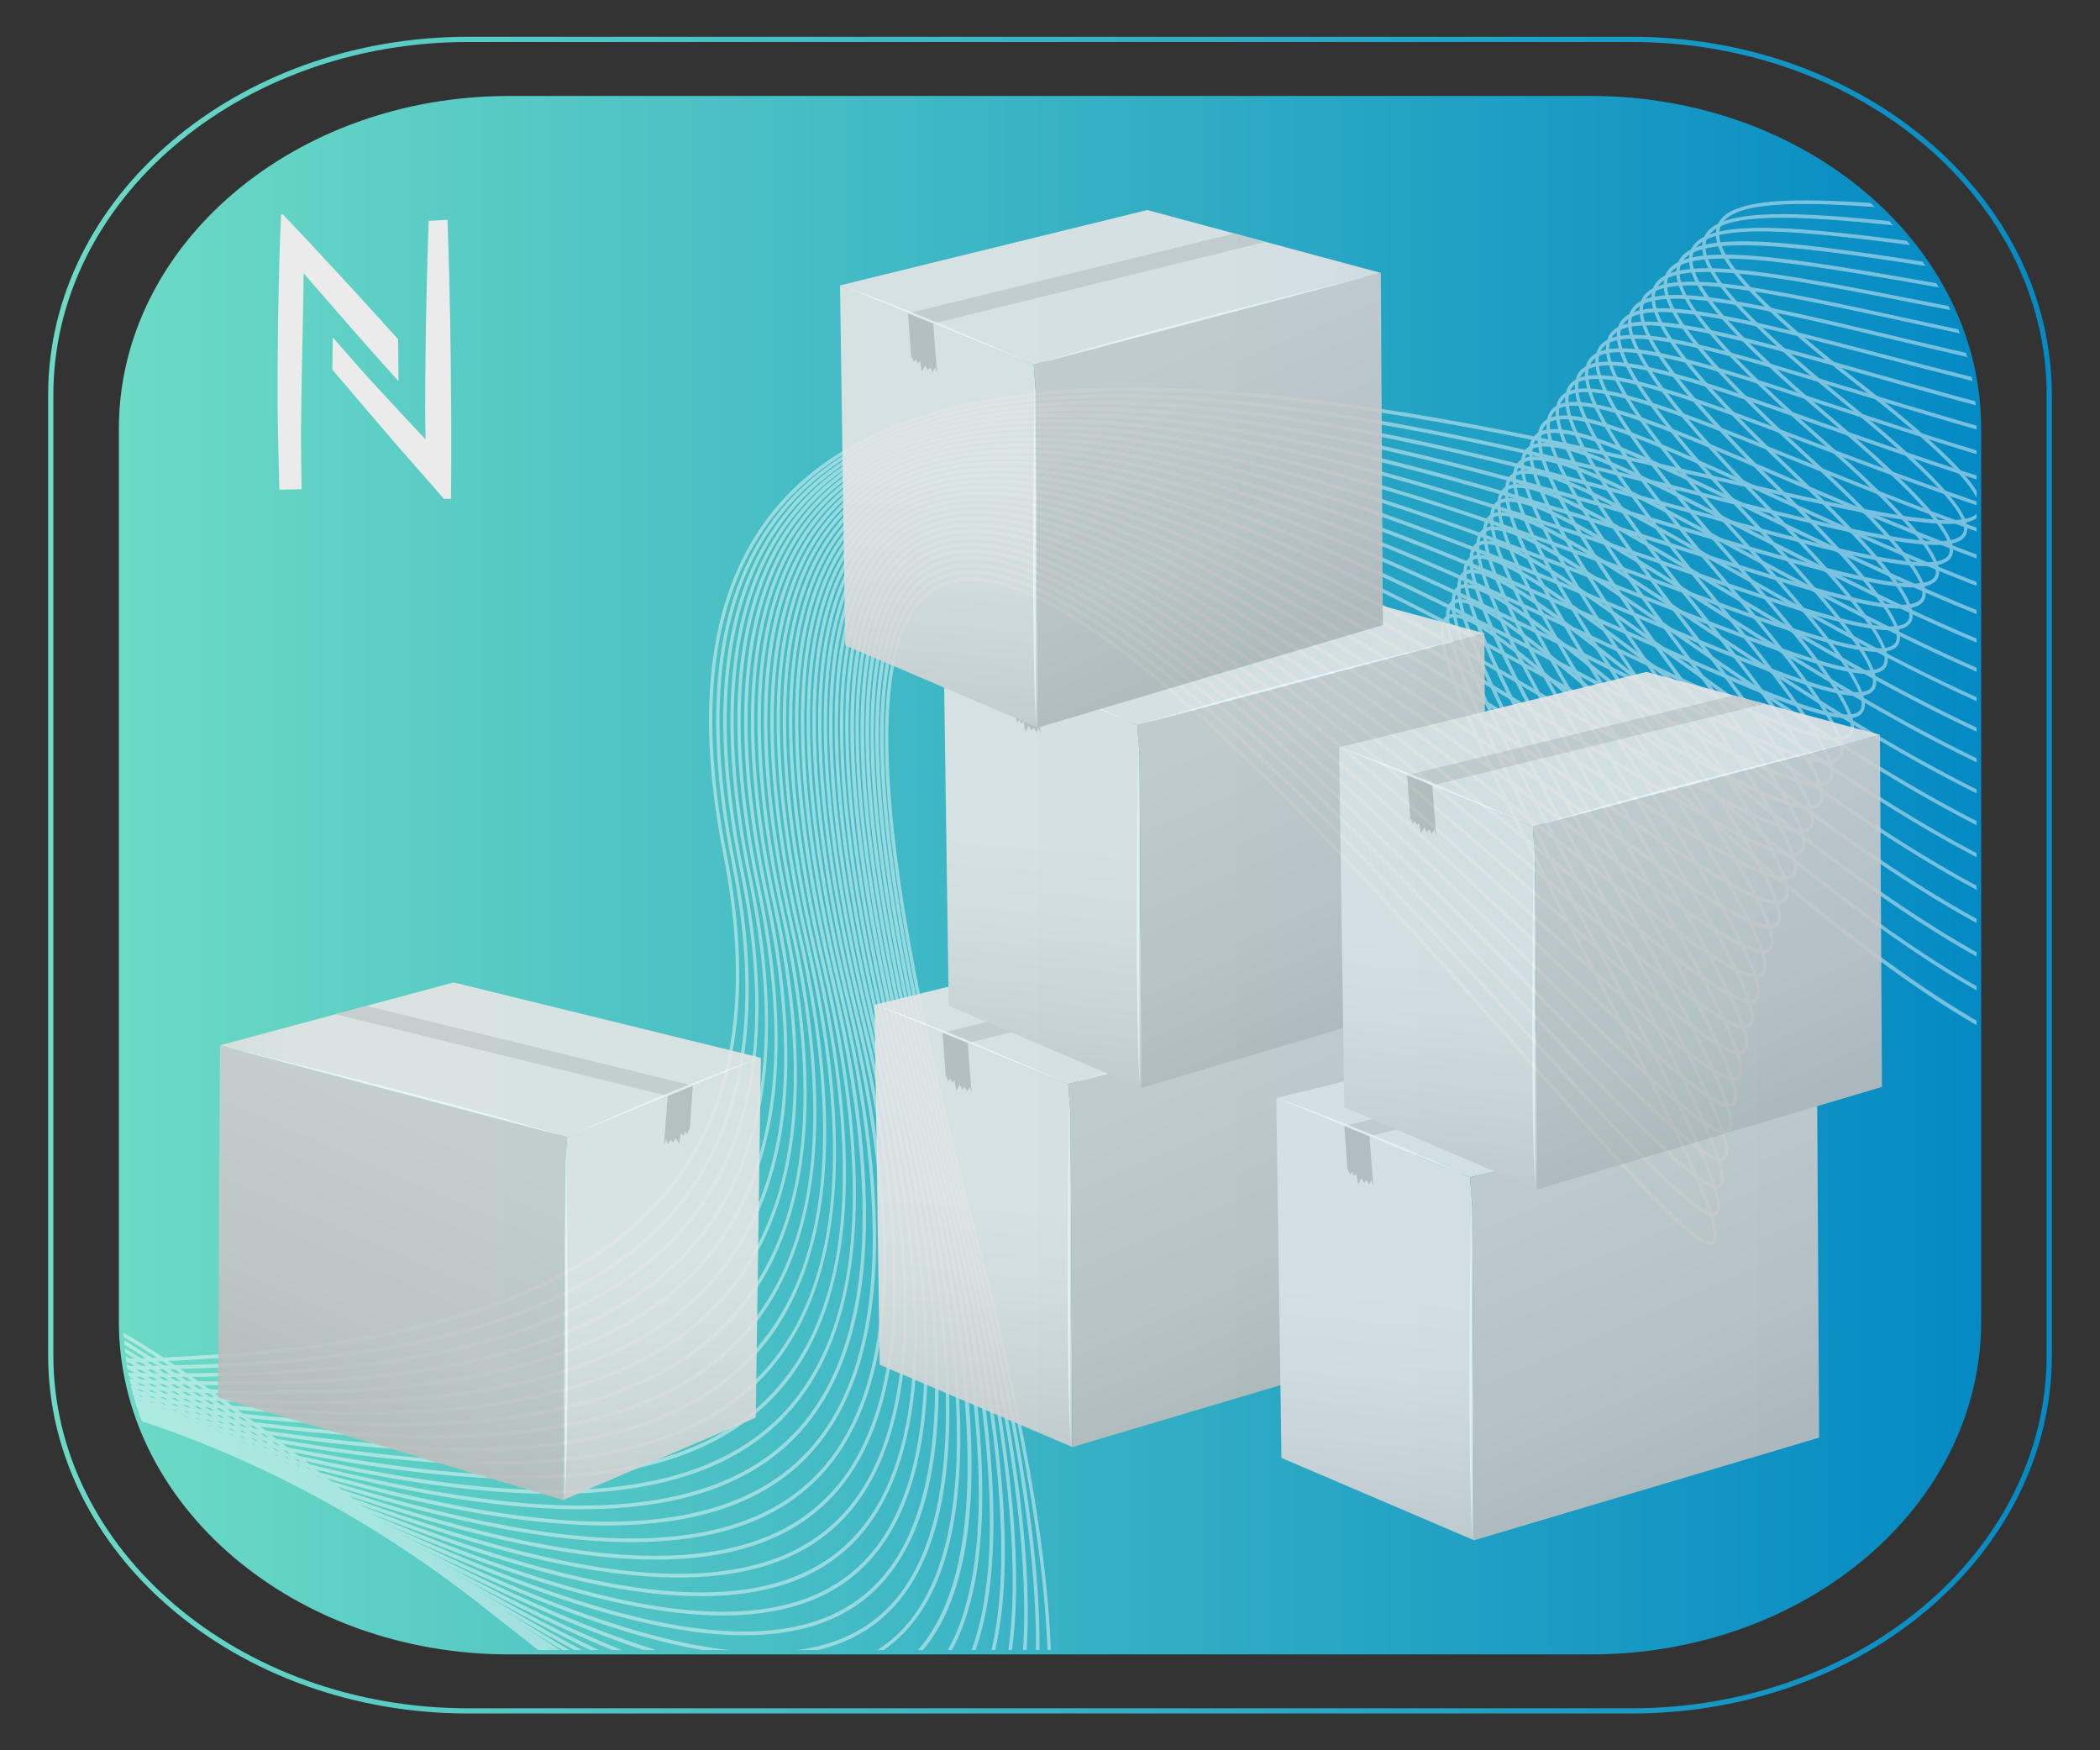 <svg id="Layer_1" data-name="Layer 1" xmlns="http://www.w3.org/2000/svg" xmlns:xlink="http://www.w3.org/1999/xlink" viewBox="0 0 1200 1000"><rect x="0" y="0" width="1200" height="1000" fill="#333333" stroke="none"/><defs><style>.cls-1,.cls-2{fill:none;}.cls-2,.cls-3,.cls-8{stroke-miterlimit:10;}.cls-2{stroke-width:2.98px;stroke:url(#linear-gradient);}.cls-3{stroke-width:2.77px;fill:url(#linear-gradient-2);stroke:url(#linear-gradient-3);}.cls-4{clip-path:url(#clip-path);}.cls-5{opacity:0.5;}.cls-6{clip-path:url(#clip-path-2);}.cls-7{opacity:0.9;}.cls-16,.cls-8{fill:#fff;}.cls-8{stroke:#fff;stroke-width:0.57px;}.cls-9{fill:#ebebeb;}.cls-10{opacity:0.9;}.cls-11{fill:url(#linear-gradient-4);}.cls-12{fill:url(#linear-gradient-5);}.cls-13{fill:url(#linear-gradient-6);}.cls-14{fill:silver;}.cls-15{fill:#cfcfcf;}.cls-16{opacity:0.7;}.cls-17{fill:url(#linear-gradient-7);}.cls-18{fill:url(#linear-gradient-8);}.cls-19{fill:url(#linear-gradient-9);}.cls-20{fill:url(#linear-gradient-10);}.cls-21{fill:url(#linear-gradient-11);}.cls-22{fill:url(#linear-gradient-12);}.cls-23{fill:url(#linear-gradient-13);}.cls-24{fill:url(#linear-gradient-14);}.cls-25{fill:url(#linear-gradient-15);}.cls-26{fill:url(#linear-gradient-16);}.cls-27{fill:url(#linear-gradient-17);}.cls-28{fill:url(#linear-gradient-18);}.cls-29{fill:url(#linear-gradient-19);}.cls-30{fill:url(#linear-gradient-20);}.cls-31{fill:url(#linear-gradient-21);}</style><linearGradient id="linear-gradient" x1="27.51" y1="502" x2="1172.49" y2="502" gradientTransform="matrix(1, 0, 0, -1, 0, 1002)" gradientUnits="userSpaceOnUse"><stop offset="0" stop-color="#048ac4"/><stop offset="0" stop-color="#6cdac5"/><stop offset="1" stop-color="#048ac4"/></linearGradient><linearGradient id="linear-gradient-2" x1="69.31" y1="500" x2="1130.69" y2="500" gradientTransform="matrix(1, 0, 0, 1, 0, 0)" xlink:href="#linear-gradient"/><linearGradient id="linear-gradient-3" x1="67.93" x2="1132.07" xlink:href="#linear-gradient"/><clipPath id="clip-path"><path class="cls-1" d="M291.65,57.11h616.7c122.2,0,221.27,84.37,221.27,188.45V754.44c0,104.08-99.07,188.45-221.27,188.45H291.65c-122.2,0-221.27-84.37-221.27-188.45V245.56C70.38,141.48,169.45,57.11,291.65,57.11Z"/></clipPath><clipPath id="clip-path-2"><rect id="SVGID" class="cls-1" x="6.18" y="-69.87" width="1160.75" height="1139.74" rx="242.48"/></clipPath><linearGradient id="linear-gradient-4" x1="505.05" y1="722.07" x2="886.56" y2="715.47" gradientTransform="matrix(1, 0.07, -0.05, 0.73, 36.2, 2.22)" gradientUnits="userSpaceOnUse"><stop offset="0.14" stop-color="#e5e5e5"/><stop offset="0.66" stop-color="#e6e6e6"/><stop offset="0.8" stop-color="#e1e1e1"/><stop offset="0.95" stop-color="#d4d4d4"/><stop offset="1" stop-color="#cecece"/></linearGradient><linearGradient id="linear-gradient-5" x1="572.69" y1="791.22" x2="560.27" y2="1179.11" gradientTransform="matrix(1, 0.07, -0.05, 0.73, 36.2, 2.22)" gradientUnits="userSpaceOnUse"><stop offset="0.19" stop-color="#e6e6e6"/><stop offset="0.4" stop-color="#e1e1e1"/><stop offset="0.64" stop-color="#d4d4d4"/><stop offset="0.72" stop-color="#cecece"/></linearGradient><linearGradient id="linear-gradient-6" x1="621.26" y1="734.74" x2="883.63" y2="1104.92" gradientTransform="matrix(1, 0.07, -0.05, 0.73, 36.2, 2.22)" gradientUnits="userSpaceOnUse"><stop offset="0.15" stop-color="#cecece"/><stop offset="0.45" stop-color="#c6c6c6"/><stop offset="0.9" stop-color="#b1b1b1"/><stop offset="1" stop-color="#acacac"/></linearGradient><linearGradient id="linear-gradient-7" x1="529.53" y1="439.06" x2="911.05" y2="432.47" xlink:href="#linear-gradient-4"/><linearGradient id="linear-gradient-8" x1="597.17" y1="508.22" x2="584.76" y2="896.1" xlink:href="#linear-gradient-5"/><linearGradient id="linear-gradient-9" x1="645.75" y1="451.74" x2="908.12" y2="821.91" xlink:href="#linear-gradient-6"/><linearGradient id="linear-gradient-10" x1="737.87" y1="771.82" x2="1119.39" y2="765.22" xlink:href="#linear-gradient-4"/><linearGradient id="linear-gradient-11" x1="805.51" y1="840.97" x2="793.1" y2="1228.86" xlink:href="#linear-gradient-5"/><linearGradient id="linear-gradient-12" x1="854.08" y1="784.5" x2="1116.45" y2="1154.67" xlink:href="#linear-gradient-6"/><linearGradient id="linear-gradient-13" x1="759.16" y1="495.61" x2="1140.67" y2="489.01" xlink:href="#linear-gradient-4"/><linearGradient id="linear-gradient-14" x1="826.8" y1="564.76" x2="814.38" y2="952.65" xlink:href="#linear-gradient-5"/><linearGradient id="linear-gradient-15" x1="875.37" y1="508.28" x2="1137.74" y2="878.45" xlink:href="#linear-gradient-6"/><linearGradient id="linear-gradient-16" x1="-128.35" y1="826.27" x2="253.16" y2="819.67" gradientTransform="matrix(-1, 0.07, 0.05, 0.73, 261.04, 2.22)" xlink:href="#linear-gradient-4"/><linearGradient id="linear-gradient-17" x1="-60.71" y1="895.43" x2="-73.13" y2="1283.31" gradientTransform="matrix(-1, 0.07, 0.05, 0.73, 261.04, 2.22)" xlink:href="#linear-gradient-5"/><linearGradient id="linear-gradient-18" x1="-12.14" y1="838.95" x2="250.23" y2="1209.12" gradientTransform="matrix(-1, 0.07, 0.05, 0.73, 261.04, 2.22)" xlink:href="#linear-gradient-6"/><linearGradient id="linear-gradient-19" x1="455.61" y1="164.76" x2="837.12" y2="158.16" xlink:href="#linear-gradient-4"/><linearGradient id="linear-gradient-20" x1="523.25" y1="233.91" x2="510.83" y2="621.8" xlink:href="#linear-gradient-5"/><linearGradient id="linear-gradient-21" x1="571.82" y1="177.43" x2="834.19" y2="547.6" xlink:href="#linear-gradient-6"/></defs><title>Artboard 1artwork-Nauvis3</title><path class="cls-2" d="M267.56,22.5H932.44c131.75,0,238.56,91,238.56,203.18V774.32c0,112.21-106.81,203.18-238.56,203.18H267.56C135.81,977.5,29,886.53,29,774.32V225.68C29,113.47,135.81,22.5,267.56,22.5Z"/><path class="cls-3" d="M291,56.21H909c122.45,0,221.72,84.55,221.72,188.84V755c0,104.29-99.27,188.84-221.72,188.84H291C168.58,943.79,69.31,859.24,69.31,755V245.05C69.31,140.76,168.58,56.21,291,56.21Z"/><g class="cls-4"><g class="cls-5"><g class="cls-6"><g class="cls-7"><path class="cls-8" d="M534.61,1067.49c-25.95,0-59.95-12.53-102.61-37.72-59.81-35.3-128.49-90.15-194.92-143.19C124.83,797,18.81,712.27-17.36,745.58c-21.46,19.76-17.18,79.49,13.08,182.61l-1.25.52C-36,824.87-40.13,764.56-18.17,744.35c36.93-34,143.33,51,256,140.93,66.38,53,135,107.83,194.77,143.11,67.5,39.85,113,47.91,139.15,24.62,19.73-17.59,28.87-54,27.16-108.35C597,884.92,582,801.18,554.15,695.81c-28.86-109.35-44.93-195.2-47.74-255.16-2.56-54.36,5.71-89,24.58-103.12,63.12-47.06,231.75,142.55,343.33,268,52.41,58.93,97.68,109.8,104.29,103.31,7.82-7.67-37.07-94.82-71.53-159.71C840,422.75,815.63,364.08,825.71,353s52.91,26.86,112.09,79.51c50.11,44.57,112.45,100,169.7,137.38,66.79,43.57,113.84,54.5,143.82,33.4,35.26-24.81,46.3-95.95,32.83-211.44l1.3-.22c7.07,60.56,7.46,109.39,1.17,145.16-5.81,32.94-17.45,55.77-34.62,67.84-10.42,7.33-22.54,10.63-36,10.63-75,0-190.84-103-279-181.5-56.46-50.22-101.07-89.9-110.4-79.6S843.25,426,908.15,548.29c71.27,134.21,76,157.1,71.26,161.76a3.07,3.07,0,0,1-2.23.84c-10.58,0-44.22-37.22-103.81-104.22C762.08,481.54,593.91,292.44,531.64,338.86c-39,29.07-31,149,23.73,356.46,53.8,203.87,59.4,321.28,17.14,358.95C562.63,1063.07,550.05,1067.49,534.61,1067.49Z"/><path class="cls-8" d="M524.37,1052.45c-26,0-59.75-11.68-101.74-35.14C362,983.46,292.5,930.21,225.22,878.72,111.65,791.78,4.38,709.63-32.32,744.09c-21.5,20.19-17.63,78.8,11.83,179.19l-1.24.52c-29.66-101.1-33.4-160.29-11.41-180.95C4.31,707.71,112,790.13,225.94,877.4c67.23,51.47,136.73,104.7,197.23,138.5,68.41,38.22,114.56,45.07,141.15,20.94,19.81-18,29.19-54.19,27.86-107.61-1.46-58.69-15.88-140.49-42.85-243.13-28-106.75-43.45-190.78-45.81-249.73C501.38,382.89,510,348.46,529,334,593.2,285.36,763.1,470.17,875.54,592.45c52.72,57.35,98.25,106.88,105,100.15,7.85-7.9-36.78-92.9-71-156.16C842.82,413.36,818.68,356,828.74,344.61c10.2-11.56,53.39,25.39,113.14,76.51,50.62,43.3,113.62,97.19,171.55,133.1,67.61,41.93,115.35,51.72,145.92,29.94,35.57-25.34,47.32-95.4,34.91-208.23l1.31-.2c6.51,59.14,6.44,107-.2,142.24-6.12,32.48-18,55.2-35.33,67.54-31,22.08-79.16,12.31-147.19-29.89-58-36-121-89.91-171.71-133.23-57-48.78-102.06-87.32-111.47-76.66-9.27,10.48,16.47,70.82,80.93,189.85C981.47,666.45,986.14,689,981.38,693.79c-7.25,7.29-41.58-29.35-106.7-100.19-112.13-122-281.59-306.3-344.95-258.26C490.37,365.18,497.4,483,550.63,685.62c52.19,198.66,56.94,314,14.52,352.46C554.59,1047.67,541.05,1052.45,524.37,1052.45Z"/><path class="cls-8" d="M514,1037.82c-26.07,0-59.46-10.85-100.72-32.62-61.43-32.41-131.9-84.08-200-134C98.27,786.85-10.33,707.22-47.54,742.88-69,763.5-65.57,821-36.91,918.69l-1.24.51C-67,820.81-70.37,762.75-48.37,741.66-10.44,705.33,98.55,785.23,214,869.84c68.1,49.93,138.53,101.58,199.87,133.93C483.15,1040.36,530,1046,557,1021c19.88-18.39,29.48-54.34,28.52-106.88-1-57.65-14.83-137.55-41-237.47-27.25-104.18-42-186.42-43.91-244.38C499,379.67,507.82,345.49,527,330.69c65.31-50.36,236.61,129.76,350,248.91,55.26,58.11,98.9,104,105.67,97,7.87-8.15-36.5-91-70.57-152.66-66.21-119.81-90.19-175.91-80.15-187.6,10.24-11.93,53.87,23.92,114.26,73.54,51.16,42,114.84,94.36,173.51,128.88,68.46,40.3,116.91,48.94,148.09,26.46,35.87-25.86,48.3-94.84,37-205.06L1306,360c5.93,57.74,5.42,104.64-1.57,139.36-6.43,32-18.53,54.65-36,67.24-31.61,22.79-80.46,14.15-149.37-26.38-58.73-34.59-122.46-87-173.66-129-57.62-47.35-103.12-84.74-112.59-73.71-9.23,10.75,16.31,69.72,80.34,185.61,70.48,127.54,75.1,149.79,70.32,154.71-7.28,7.54-41.83-28.1-107.39-97C763.06,461.92,592.22,282.29,527.74,332c-39.69,30.61-33.6,146.41,18.12,344.19,50.6,193.53,54.52,306.71,12,346C546.62,1032.62,532.05,1037.82,514,1037.82Z"/><path class="cls-8" d="M503.54,1023.56c-26.07,0-59.08-10-99.56-30.15-62.29-31-133.73-81.06-202.8-129.5C84.72,782.22-25.29,705.09-63,741.93c-21.5,21-18.41,77.43,9.48,172.45l-1.25.52c-28.1-95.69-31.07-152.67-9.08-174.17C-25.43,703.17,85,780.59,201.84,862.55,270.88,911,342.27,961,404.48,991.94c70.34,35,117.9,39.38,145.33,13.49,19.93-18.79,29.74-54.5,29.14-106.14-.65-56.62-13.81-134.64-39.12-231.88-26.45-101.66-40.59-182.11-42-239.11-1.32-51.75,7.83-85.69,27.16-100.86,66.43-52.12,239.23,123.35,353.59,239.45C934.2,623.4,978.15,668,985,660.8c7.89-8.38-36.24-89.17-70.13-149.22C849,395,825.22,340.13,835.21,328.16c10.28-12.32,54.38,22.46,115.42,70.58,51.75,40.78,116.14,91.58,175.56,124.69,69.36,38.67,118.54,46.17,150.36,23,36.14-26.38,49.25-94.33,38.92-201.95l1.32-.18c5.41,56.38,4.45,102.33-2.87,136.54-6.75,31.56-19.09,54.08-36.71,66.93-32.21,23.51-81.8,16-151.6-22.88-59.5-33.17-123.95-84-175.73-124.81-58.25-45.91-104.25-82.19-113.77-70.78-9.2,11,16.15,68.68,79.78,181.44C986,635,990.58,656.93,985.8,662a3.59,3.59,0,0,1-2.74,1.08c-11.28,0-45.48-34.14-105.38-95-114-115.81-286.4-290.81-352-239.32-40,31.4-34.82,145.17,15.39,338.19,49,188.45,52.15,299.56,9.54,339.72C538.72,1017.93,523.07,1023.56,503.54,1023.56Z"/><path class="cls-8" d="M492.93,1009.68c-26,0-58.6-9.24-98.25-27.76C331.47,952.4,259,903.86,189,856.92c-118-79.08-229.5-153.76-267.73-115.64C-100.24,762.71-97.5,818-70.39,910.42l-1.25.52c-27.32-93.08-29.91-149-8-170.87,38.93-38.81,150.79,36.12,269.23,115.48,70,46.91,142.42,95.41,205.55,124.9,71.38,33.33,119.65,36.5,147.56,9.69,20-19.16,30-54.65,29.71-105.41-.27-55.61-12.83-131.76-37.31-226.34-25.67-99.16-39.19-177.85-40.2-233.89-.91-50.92,8.5-84.62,28-100.17,67.55-53.91,242,117,357.38,230.05,56.07,54.93,100.34,98.34,107.2,90.83,7.89-8.62-36-87.36-69.72-145.83-65.38-113.39-89-167-79.1-179.29,10.28-12.72,54.9,21,116.64,67.64,52.36,39.57,117.53,88.79,177.73,120.52,70.3,37.08,120.26,43.42,152.7,19.46,36.41-26.89,50.17-93.8,40.88-198.86l1.31-.17c4.86,55,3.46,100-4.17,133.73-7,31.12-19.61,53.54-37.33,66.63-32.84,24.25-83.19,17.92-153.93-19.35-60.3-31.78-125.5-81.05-177.9-120.64-58.9-44.49-105.43-79.66-115-67.87-9.15,11.31,16,67.65,79.27,177.33,69.77,121,74.3,142.67,69.52,147.88a3.76,3.76,0,0,1-2.94,1.16c-11.53,0-45.93-33.13-106-91.94C764.35,442.82,590.38,272.38,523.65,325.67c-40.29,32.17-36,144,12.75,332.29,47.46,183.42,49.82,292.48,7.17,333.44C530.86,1003.57,514.06,1009.68,492.93,1009.68Z"/><path class="cls-8" d="M482.16,996.16c-25.91,0-58-8.46-96.74-25.41-64.16-28.08-137.68-75.06-208.78-120.49C57,773.78-56.07,701.54-94.79,740.94c-21.43,21.8-19,76,7.32,165.82l-1.24.52c-26.54-90.46-28.81-145.26-6.92-167.54,39.39-40.1,152.81,32.39,272.88,109.13,71.05,45.41,144.52,92.37,208.61,120.41,72.47,31.72,121.48,33.63,149.85,5.86,20-19.55,30.16-54.77,30.24-104.66.09-54.6-11.86-128.92-35.55-220.89C505.51,552.91,492.59,476,492,420.86c-.53-50.09,9.14-83.57,28.75-99.49C589.45,265.55,765.61,431.92,882.18,542c56.5,53.39,101.17,95.54,108,87.82,7.89-8.86-35.8-85.57-69.36-142.5-65-110.29-88.53-162.71-78.66-175.25,10.31-13.12,55.44,19.53,117.92,64.7,53,38.34,118.95,86.06,180,116.42,71.3,35.43,122,40.64,155.13,15.91,36.66-27.39,51.06-93.28,42.79-195.8l1.31-.15c8.32,103.18-6.28,169.55-43.38,197.28-33.49,25-84.62,19.85-156.34-15.8-61.14-30.4-127.16-78.13-180.18-116.5-59.6-43.14-106.68-77.2-116.27-65-9.1,11.58,15.94,66.64,78.78,173.28C991.4,604.26,995.89,625.62,991.13,631c-7.37,8.27-42.71-24.39-109.76-87.73-116.27-109.81-292-275.75-359.85-220.59C481,355.59,484.39,465.43,531.68,649.1c46,178.45,47.54,285.5,4.89,327.24C523.08,989.56,505,996.16,482.16,996.16Z"/><path class="cls-8" d="M471.21,983c-25.73,0-57.28-7.71-95-23.14-65.17-26.64-139.82-72.08-212-116-121.4-73.89-236.07-143.7-275.28-103-21.36,22.18-19.3,75.36,6.31,162.56l-1.25.51c-25.79-87.86-27.72-141.6-5.91-164.24C-72.06,698.26,43,768.31,164.8,842.46c72.14,43.92,146.75,89.35,211.83,115.94,73.6,30.08,123.39,30.73,152.22,2,20-19.92,30.33-54.89,30.72-103.93C560,802.87,548.64,730.37,525.75,641c-24.12-94.22-36.44-169.46-36.6-223.62-.15-49.27,9.76-82.52,29.46-98.83,69.82-57.77,247.84,104.18,365.65,211.33,57,51.84,102,92.78,108.92,84.8,7.87-9.11-35.59-83.79-69-139.21-63.77-105.79-87.9-158.6-78.25-171.26,10.33-13.54,56,18.06,119.25,61.8,53.69,37.13,120.5,83.33,182.41,112.28,72.34,33.83,123.9,37.87,157.65,12.36,36.89-27.87,51.91-92.73,44.64-192.79l1.31-.13c7.32,100.68-7.91,166-45.23,194.25-14.75,11.15-32.84,16.73-54.5,16.73-28.44,0-63-9.64-104.35-28.95-62-29-128.87-75.24-182.59-112.39-60.34-41.74-108-74.7-117.62-62.1-9,11.84,15.86,65.62,78.33,169.28,69.14,114.69,73.61,135.76,68.86,141.26a4.08,4.08,0,0,1-3.29,1.32c-12.8,0-51.55-35.24-107.34-86C766,424.22,588.4,262.7,519.38,319.82c-19.32,16-29.05,48.8-28.92,97.53.17,54,12.47,129.09,36.56,223.19,44.43,173.55,45.3,278.58,2.68,321.07C515.37,975.86,496,983,471.21,983Z"/><path class="cls-8" d="M460.07,970.22c-25.49,0-56.41-7-93.09-20.93-66.2-25.19-142-69.1-215.38-111.56C28.39,766.38-88,699-127.69,741.06c-21.26,22.54-19.52,74.65,5.32,159.31l-1.24.52c-25.06-85.33-26.67-138-5-161,40.35-42.77,157.12,24.84,280.74,96.42,73.29,42.44,149.08,86.33,215.21,111.48,74.79,28.45,125.38,27.8,154.67-1.93,20-20.28,30.44-55,31.14-103.18.79-52.6-10-123.3-32.13-210.11C497.7,540.76,486,467.21,486.21,414c.21-48.47,10.36-81.5,30.15-98.18,71-59.78,251,97.76,370.1,202C944,568.14,989.4,607.89,996.32,599.62c7.85-9.34-35.45-82.07-68.7-136-63.4-102.78-87.43-154.4-77.86-167.32,10.32-14,56.59,16.6,120.64,58.9,54.39,35.92,122.09,80.63,184.92,108.2,73.4,32.21,125.83,35.08,160.26,8.79,37.09-28.34,52.71-92.2,46.43-189.79l1.32-.12c6.33,98.21-9.49,162.55-47,191.24-34.79,26.59-87.6,23.77-161.43-8.63-62.92-27.62-130.67-72.36-185.1-108.31-61.12-40.36-109.37-72.23-119-59.23-8.94,12.11,15.83,64.65,78,165.36,68.83,111.59,73.3,132.39,68.59,138a4.36,4.36,0,0,1-3.53,1.43c-13.1,0-52.07-34.11-108-83.1-118.81-104-298.35-261.14-368.55-202-19.43,16.37-29.39,49-29.6,96.91-.24,53.08,11.48,126.46,34.81,218.13,42.94,168.69,43.13,271.73.58,314.95C507.7,962.5,486.89,970.22,460.07,970.22Z"/><path class="cls-8" d="M448.72,957.8c-25.18,0-55.38-6.28-90.93-18.81-67.3-23.72-144.37-66.12-218.9-107.1C13.78,763.09-104.4,698.12-144.56,741.56c-21.13,22.86-19.71,73.92,4.4,156.08l-1.24.52c-24.31-82.82-25.63-134.43-4-157.77,40.83-44.14,159.39,21.05,284.9,90.09,74.49,41,151.52,83.32,218.74,107,76,26.81,127.45,24.89,157.2-5.89,19.92-20.62,30.53-55.08,31.54-102.41,1.11-51.61-9.16-120.52-30.48-204.84C493.83,535,482.69,463.1,483.29,410.77c.57-47.69,10.93-80.5,30.81-97.55,72.14-61.88,254.24,91.33,374.77,192.7,58,48.84,103.91,87.42,110.85,78.88,7.81-9.58-35.31-80.37-68.43-132.79-63.07-99.83-87-150.23-77.54-163.42,10.29-14.39,57.19,15.13,122.09,56,55.14,34.72,123.77,78,187.55,104.14,74.52,30.6,127.84,32.3,163,5.19,37.28-28.8,53.49-91.66,48.17-186.83l1.32-.1c5.35,95.79-11,159.11-48.77,188.24-35.48,27.41-89.16,25.76-164.11-5C1099.08,424,1030.41,380.75,975.23,346c-61.94-39-110.86-69.83-120.47-56.41-8.85,12.36,15.8,63.67,77.59,161.47,68.56,108.54,73,129.06,68.32,134.82a4.58,4.58,0,0,1-3.78,1.56c-13.41,0-52.62-33-108.79-80.24C767.89,406.07,586.24,253.27,514.87,314.49c-19.52,16.74-29.7,49.13-30.26,96.29-.62,52.16,10.52,123.87,33.1,213.13,41.46,163.93,41,265-1.46,308.88C500.1,949.46,477.75,957.8,448.72,957.8Z"/><path class="cls-8" d="M437.14,945.73c-24.79,0-54.21-5.59-88.52-16.76C280.19,906.69,201.81,865.84,126,826.32c-127.11-66.27-247.15-128.83-287.81-84-21,23.18-19.86,73.17,3.53,152.89l-1.24.51c-23.58-80.34-24.62-130.89-3.17-154.54,41.29-45.54,161.71,17.24,289.22,83.71C202.31,864.39,280.63,905.22,349,927.47c77.33,25.18,129.6,21.94,159.79-9.89,19.87-21,30.59-55.14,31.88-101.63,1.41-50.62-8.31-117.78-28.87-199.61-21.88-87.05-32.47-157.26-31.48-208.67.91-46.9,11.46-79.5,31.41-96.92,73.3-64,257.67,84.9,379.64,183.42,58.66,47.35,105,84.76,111.93,75.93,7.76-9.82-35.2-78.69-68.18-129.65-62.76-96.92-86.57-146.14-77.25-159.59C868.13,266,915.65,294.55,981.43,334c55.93,33.54,125.54,75.26,190.3,100.1,75.72,29,129.94,29.52,165.77,1.55,37.45-29.22,54.23-91.09,49.87-183.89l1.32-.09c4.39,93.39-12.58,155.72-50.46,185.31-36.18,28.24-90.78,27.8-166.89-1.37-64.88-24.84-134.54-66.62-190.5-100.19-62.77-37.65-112.37-67.38-122-53.53-8.74,12.6,15.82,62.7,77.27,157.63,54.35,83.94,74.71,123.32,68.1,131.68a4.86,4.86,0,0,1-4.05,1.68c-13.72,0-53.19-31.89-109.56-77.4C769,397.16,585,248.63,512.49,312c-19.59,17.11-30,49.31-30.88,95.69-1,51.25,9.59,121.29,31.43,208.19,40,159.21,38.9,258.28-3.4,302.86C492.55,936.74,468.55,945.73,437.14,945.73Z"/><path class="cls-8" d="M425.28,934c-24.31,0-52.84-4.94-85.81-14.8C269.85,898.41,190.12,859.08,113,821c-129.17-63.72-251.17-123.9-292.28-77.63-20.85,23.46-20,72.42,2.7,149.67l-1.24.52c-22.86-77.89-23.64-127.4-2.38-151.34,41.73-47,164.12,13.41,293.7,77.33,77.06,38,156.75,77.33,226.28,98.12,78.68,23.53,131.83,19,162.5-14,19.8-21.25,30.62-55.17,32.17-100.82,1.69-49.65-7.5-115.06-27.31-194.44C486,523.79,476,455.23,477.31,404.7c1.23-46.11,12-78.51,32-96.28,74.48-66.25,261.22,78.41,384.79,174.13,59.25,45.89,106,82.13,113,73,7.7-10.05-35.11-77.05-68-126.55-62.44-94.05-86.19-142.1-77-155.8,10.24-15.26,58.43,12.23,125.15,50.25,56.75,32.35,127.38,72.61,193.18,96,77,27.4,132.12,26.7,168.67-2.1,37.61-29.66,54.94-90.54,51.5-181l1.32-.08c3.46,91-14.07,152.38-52.09,182.36-36.89,29.08-92.43,29.84-169.77,2.29-65.91-23.46-136.59-63.76-193.38-96.13-63.68-36.27-114-65-123.55-50.68-8.62,12.83,15.85,61.73,77,153.86,54.16,81.56,74.47,120,67.91,128.58-7.71,10.07-50.27-22.88-114.69-72.78C770.07,388.41,583.8,244.09,510.07,309.67c-19.65,17.48-30.23,49.47-31.45,95.08-1.34,50.35,8.68,118.75,29.78,203.3,38.58,154.56,36.87,251.67-5.24,296.86C485.07,924.34,459.3,934,425.28,934Z"/><path class="cls-8" d="M413.1,922.68c-23.72,0-51.25-4.32-82.78-12.93-70.85-19.35-152-57.16-230.48-93.72-131.34-61.17-255.39-119-297-71.27-20.67,23.73-20,71.65,1.93,146.5l-1.25.52c-22.15-75.49-22.68-123.95-1.58-148.15,42.16-48.4,166.59,9.57,298.34,70.94,78.44,36.54,159.54,74.32,230.29,93.65,80.09,21.88,134.14,16,165.27-18.05,19.71-21.53,30.61-55.17,32.42-100,2-48.68-6.72-112.37-25.79-189.33-20.42-82.4-29.92-149.33-28.22-199,1.54-45.34,12.48-77.52,32.49-95.65C582.46,237.71,771.72,378.17,897,471.09c59.88,44.44,107.18,79.55,114.14,70.16,7.63-10.29-35-75.41-67.78-123.49-62.14-91.23-85.82-138.14-76.77-152.07,10.17-15.68,59.07,10.77,126.75,47.39,57.61,31.17,129.3,70,196.19,92,78.23,25.79,134.37,23.91,171.66-5.77,37.74-30,55.61-89.95,53.09-178.08l1.31-.05c2.54,88.7-15.52,149.07-53.67,179.44-37.62,29.94-94.12,31.88-172.74,6-67-22.08-138.73-60.9-196.39-92.09-64.61-35-115.62-62.56-125.16-47.86-8.49,13.07,15.9,60.77,76.74,150.12,54,79.24,74.24,116.79,67.76,125.52a5.39,5.39,0,0,1-4.65,2c-14.39,0-54.37-29.66-111.18-71.83C771.32,379.72,582.51,239.6,507.59,307.49c-19.7,17.83-30.45,49.62-32,94.47-1.68,49.45,7.79,116.23,28.18,198.46,19.12,77.11,27.81,141,25.85,189.85-1.82,45.23-12.87,79.24-32.84,101.06C477.62,912.27,450,922.68,413.1,922.68Z"/><path class="cls-8" d="M400.61,911.68c-23,0-49.44-3.71-79.42-11.16-72.13-17.87-154.77-54.15-234.68-89.23-133.59-58.65-259.78-114-301.79-64.88-20.46,24-20.07,70.84,1.2,143.33l-1.25.51c-21.45-73.11-21.74-120.53-.87-145C-173.62,695.43-47,751,87,809.8c79.87,35.06,162.46,71.32,234.5,89.17C403,919.18,458,911.92,489.57,876.78c19.59-21.79,30.57-55.14,32.63-99.11,2.22-47.7-6-109.7-24.31-184.28C478.18,513.28,469.21,448,471.23,399.21c1.85-44.58,12.94-76.56,33-95C581.05,233.29,773,369.56,900,459.74c60.57,43,108.4,77,115.34,67.29,7.54-10.51-35-73.81-67.65-120.49-61.85-88.45-85.47-134.21-76.59-148.37,10.12-16.12,59.75,9.32,128.44,44.53,58.49,30,131.31,67.32,199.33,88,79.55,24.18,136.71,21.08,174.75-9.47,37.85-30.4,56.23-89.35,54.61-175.21l1.32,0c1.62,86.38-16.94,145.81-55.2,176.54s-95.88,34-175.82,9.7c-68.11-20.71-141-58.06-199.51-88.07-65.58-33.61-117.37-60.17-126.86-45-8.34,13.3,16,59.83,76.55,146.45,53.8,76.94,74,113.58,67.63,122.51-1,1.43-2.7,2.11-5,2.11-14.74,0-55-28.58-112-69.08C772.61,371.14,581.15,235.2,505,305.44c-19.71,18.16-30.63,49.76-32.46,93.86-2,48.57,6.94,113.72,26.6,193.66,18.39,74.75,26.58,136.94,24.36,184.81-2.07,44.39-13.19,78.09-33,100.18C470.23,900.47,440.54,911.68,400.61,911.68Z"/><path class="cls-8" d="M387.75,901q-33.28,0-75.68-9.48C238.62,875.17,154.44,840.42,73,806.82c-135.94-56.11-264.34-109.11-306.77-58.47-20.23,24.19-20.07,70,.54,140.17l-1.25.52c-20.76-70.77-20.84-117.15-.2-141.8,43-51.33,171.78,1.82,308.13,58.11C154.83,838.93,239,873.66,312.33,890c83.05,18.54,139,9.91,171.06-26.38,19.47-22,30.49-55.08,32.76-98.21,2.46-46.71-5.23-107-22.86-179.29-19-77.85-27.46-141.59-25.13-189.45,2.13-43.81,13.37-75.56,33.39-94.38,78-73.33,272.76,58.8,401.62,146.24C964.44,490.12,1012.85,523,1019.74,513c5.67-8.16-15.79-45.52-67.52-117.53-61.58-85.71-85.16-130.35-76.46-144.73,10-16.56,60.43,7.87,130.18,41.69,59.45,28.81,133.41,64.66,202.58,84,80.93,22.56,139.14,18.24,178-13.2,38-30.77,56.83-88.73,56.09-172.35h1.32c.74,84.16-18.32,142.61-56.67,173.67-39.13,31.7-97.68,36.09-179,13.42-69.28-19.31-143.3-55.19-202.77-84-66.6-32.29-119.2-57.8-128.62-42.24-8.17,13.51,16.09,58.88,76.38,142.8,53.66,74.68,73.86,110.43,67.54,119.54-1.07,1.54-2.86,2.28-5.33,2.28-15.11,0-55.67-27.52-112.93-66.36C774,362.69,579.69,230.87,502.35,303.54c-19.72,18.54-30.78,49.89-32.89,93.23-2.33,47.69,6.11,111.25,25.07,188.92,17.67,72.42,25.39,132.92,22.92,179.82-2.29,43.54-13.45,76.94-33.17,99.24C462.88,889,431,901,387.75,901Z"/><path class="cls-8" d="M374.48,890.77q-31.83,0-71.52-7.93c-74.83-14.9-160.63-48.1-243.61-80.22-138.39-53.56-269.11-104.16-311.94-52-20,24.34-20,69.16-.13,137l-1.24.52c-20.1-68.47-20-113.82.43-138.66,43.4-52.82,174.49-2.08,313.28,51.64,82.93,32.11,168.69,65.29,243.43,80.16,84.62,16.85,141.56,6.83,174.08-30.61,19.32-22.25,30.38-55,32.86-97.28C512.81,707.62,505.59,649,488.65,579,470.34,503.39,462.39,441.24,465,394.25c2.4-43.06,13.76-74.59,33.73-93.72,79.27-75.79,277,52.22,407.75,136.93,62,40.16,111,71.88,117.9,61.62,5.59-8.33-15.84-44.74-67.44-114.59-61.33-83-84.87-126.55-76.34-141.14,9.93-17,61.12,6.43,132,38.85,60.4,27.64,135.58,62,206,79.93,82.37,20.94,141.65,15.41,181.25-16.93,38-31.06,57.39-88.1,57.52-169.52h1.32c-.13,82-19.67,139.44-58.09,170.82-39.92,32.58-99.54,38.21-182.28,17.16-70.48-17.92-145.7-52.34-206.15-80-67.63-30.94-121.06-55.38-130.4-39.4-8,13.72,16.22,57.93,76.25,139.2,53.52,72.45,73.7,107.33,67.48,116.61-1.12,1.67-3,2.45-5.72,2.45-15.48,0-56.35-26.45-113.82-63.68C775.4,354.33,578.16,226.63,499.61,301.77c-19.69,18.85-30.89,50-33.27,92.6-2.62,46.8,5.32,108.8,23.58,184.23,17,70.12,24.22,129,21.52,174.91-2.51,42.69-13.71,75.76-33.26,98.3C455.57,877.83,421.36,890.77,374.48,890.77Z"/><path class="cls-8" d="M-273.73,887.53c-19.44-66.22-19.11-110.55,1-135.5,43.78-54.34,177.28-6,318.61,45.15,84.54,30.6,172,62.25,248.16,75.63,86.24,15.15,144.22,3.74,177.19-34.89,19.16-22.44,30.23-54.84,32.92-96.3,2.89-44.79-3.88-101.82-20.12-169.49C466.41,498.72,459,438.12,461.86,392c2.67-42.3,14.14-73.61,34.11-93.06,80.45-78.36,281.24,45.54,414.12,127.54,62.8,38.75,112.41,69.37,119.24,58.82,5.49-8.48-15.92-44-67.39-111.71-61.08-80.37-84.61-122.8-76.28-137.58,9.82-17.42,61.83,5,133.82,36,61.41,26.46,137.84,59.39,209.47,75.9,83.85,19.32,144.26,12.56,184.65-20.69,38.11-31.35,57.93-87.44,58.89-166.71l1.32,0c-1,79.8-21,136.32-59.46,168-40.71,33.49-101.44,40.35-185.65,20.94C1157,332.92,1080.48,300,1019,273.49c-68.74-29.62-123-53-132.28-36.6-7.83,13.88,16.38,57,76.17,135.65,52.68,69.33,73.49,104.38,67.45,113.71-1.16,1.79-3.22,2.65-6.12,2.65-15.88,0-57-25.41-114.77-61C776.9,346.08,576.54,222.46,496.79,300.17c-19.65,19.15-31,50.09-33.62,91.94-2.9,45.93,4.55,106.35,22.13,179.58,16.3,67.84,23.08,125.06,20.17,170-2.71,41.85-13.92,74.59-33.31,97.31-33.29,39-91.61,50.54-178.31,35.32C217.59,861,130.11,829.31,45.52,798.69c-140.94-51-274.06-99.21-317.28-45.57-19.74,24.49-20,68.28-.71,133.89Z"/><path class="cls-8" d="M-293.82,887.23c-18.78-64-18.27-107.3,1.56-132.38,44.15-55.82,180.14-9.93,324.13,38.65,86.24,29.1,175.41,59.2,253.06,71.06,87.94,13.43,146.94.6,180.37-39.2,19-22.62,30.07-54.67,32.93-95.29,3.1-43.82-3.23-99.24-18.8-164.68-17-71.23-23.94-130.29-20.76-175.54,2.91-41.52,14.45-72.63,34.36-92.36,81.65-81,285.72,38.87,420.75,118.16,63.62,37.36,113.87,66.87,120.64,56,5.4-8.64-16-43.23-67.35-108.85-60.87-77.77-84.39-119.1-76.27-134.08,9.69-17.85,62.56,3.55,135.73,33.17,62.46,25.29,140.18,56.75,213.12,71.86,85.38,17.69,146.93,9.68,188.16-24.47,38.16-31.61,58.42-86.75,60.21-163.92l1.32,0c-1.81,77.69-22.25,133.26-60.78,165.17-41.52,34.4-103.39,42.48-189.13,24.72-73-15.13-150.82-46.62-213.32-71.92-69.87-28.29-125.06-50.63-134.21-33.8-7.63,14,16.56,56,76.12,132.15,52.58,67.17,73.38,101.36,67.45,110.85-1.2,1.92-3.41,2.83-6.55,2.83-16.29,0-57.76-24.36-115.73-58.4C778.46,337.92,574.85,218.36,493.88,298.67c-19.61,19.47-31,50.17-33.9,91.29-3.17,45.06,3.81,103.93,20.72,175,15.61,65.62,22,121.23,18.85,165.24-2.9,41-14.09,73.41-33.31,96.27-33.74,40.17-93.1,53.15-181.48,39.67-77.74-11.87-167-42-253.25-71.11-143.59-48.46-279.21-94.23-322.82-39.09-19.45,24.61-19.87,67.38-1.27,130.78Z"/><path class="cls-8" d="M-314.22,887.23c-18.14-61.82-17.47-104.1,2.05-129.25,20.35-26.22,60.43-33.5,126.09-22.9,58.25,9.4,128.91,31.56,203.71,55,88,27.59,179,56.12,258.16,66.45C365.48,868.24,425.55,854,459.43,813c18.79-22.74,29.86-54.45,32.9-94.22,3.28-42.87-2.64-96.67-17.54-159.94-16.29-69.1-22.81-126.61-19.39-171,3.15-40.8,14.8-71.63,34.6-91.63,82.85-83.64,290.35,32.12,427.66,108.73,64.47,36,115.39,64.38,122.09,53.25,5.29-8.79-16.11-42.48-67.36-106-60.66-75.22-84.16-115.5-76.27-130.61,9.56-18.28,63.32,2.11,137.72,30.33,63.54,24.1,142.61,54.09,216.88,67.8,87,16.05,149.71,6.8,191.78-28.27,38.2-31.84,58.89-86,61.48-161.15l1.32.06c-2.59,75.61-23.49,130.24-62,162.39-42.37,35.3-105.41,44.63-192.73,28.52-74.37-13.72-153.49-43.75-217.08-67.85-71.05-27-127.16-48.23-136.19-31-7.42,14.19,16.75,55.09,76.09,128.69,52.49,65.07,73.29,98.39,67.48,108-1.24,2.07-3.62,3-7,3-16.7,0-58.5-23.32-116.7-55.79-137-76.43-344.05-191.93-426.24-108.95-19.54,19.73-31,50.21-34.14,90.58-3.41,44.19,3.1,101.53,19.34,170.43,15,63.44,20.88,117.46,17.58,160.49-3.06,40.16-14.26,72.19-33.26,95.2-34.19,41.37-94.61,55.76-184.73,44-79.27-10.36-170.31-38.91-258.35-66.51C-129,745.73-267.24,702.39-311.2,759c-19.16,24.69-19.74,66.45-1.77,127.67Z"/><path class="cls-8" d="M-334.94,887.53c-17.52-59.67-16.69-100.94,2.49-126.14,20.5-26.91,61.18-35.09,128-25.75C-145.09,743.91-73.07,764.82,3.21,787,93,813,185.89,840,266.66,848.76c91.51,10,152.67-5.72,187-47.94,38.93-47.9,44.35-129.15,16.51-248.4-15.63-67-21.7-123-18-166.5,3.36-40,15.06-70.63,34.77-90.88,84-86.38,295.13,25.34,434.82,99.25,65.37,34.58,117,61.91,123.61,50.49,5.17-8.93-16.25-41.74-67.4-103.26-60.43-72.71-84-111.93-76.32-127.19,9.4-18.69,64.09.69,139.75,27.5,64.65,22.93,145.12,51.43,220.78,63.74,88.61,14.4,152.57,3.91,195.51-32.07,38.24-32,59.34-85.35,62.71-158.41l1.32.08c-3.39,73.58-24.68,127.29-63.26,159.61C1415.2,311,1350.94,321.57,1262,307.13c-75.76-12.32-156.29-40.86-221-63.77-72.27-25.61-129.36-45.85-138.24-28.2-7.21,14.33,17,54.13,76.11,125.27,52.39,63,73.23,95.48,67.56,105.26-1.29,2.22-3.83,3.25-7.53,3.25-17.15,0-59.27-22.3-117.71-53.2C851.51,358.87,764.79,313,684,286.51c-95.29-31.22-159.48-28-196.22,9.74-19.45,20-31,50.19-34.34,89.84-3.63,43.32,2.42,99.14,18,165.91,14.32,61.31,19.82,113.75,16.35,155.84-3.22,39.3-14.39,71-33.18,94.07C420,844.5,358.46,860.33,266.53,850.34c-80.86-8.8-173.78-35.77-263.63-61.85-149.17-43.29-290.07-84.16-334.37-26C-350.31,787.19-351,827.94-333.7,887Z"/><path class="cls-8" d="M-356,888.13c-16.9-57.58-15.94-97.83,2.9-123,20.65-27.59,62-36.7,130.05-28.63,60.4,7.15,133.87,26.79,211.65,47.6C80.29,808.59,175.1,834,257.51,841.18c93.36,8.2,155.66-8.92,190.44-52.36,38.46-48,44.2-127.39,17.58-242.64-15-64.88-20.63-119.38-16.76-162,3.57-39.29,15.32-69.61,34.91-90.09,37.63-39.35,103.3-44.21,200.75-14.83C766.76,304,855,348.24,925.94,383.76c66.3,33.22,118.66,59.44,125.19,47.74,5-9-16.4-41-67.48-100.5-60.26-70.24-83.82-108.42-76.37-123.8,9.23-19.09,64.85-.74,141.84,24.68,65.82,21.72,147.74,48.76,224.82,59.65,90.31,12.75,155.52,1,199.33-35.9,38.24-32.21,59.74-84.6,63.87-155.69l1.32.11c-4.17,71.58-25.85,124.37-64.44,156.85-44.09,37.13-109.6,48.94-200.25,36.16-77.18-10.9-159.15-38-225-59.69C975.22,209.1,917.14,189.93,908.41,208c-7,14.46,17.22,53.18,76.17,121.9,52.32,61,73.18,92.59,67.64,102.51-7.12,12.78-54.73-11.07-126.79-47.17-70.88-35.5-159.09-79.71-241.32-104.48-97-29.23-162.28-24.5-199.56,14.49-19.34,20.23-30.93,50.2-34.48,89.1-3.86,42.45,1.76,96.77,16.71,161.46C480.46,605,485.57,655.88,482,697c-3.38,38.46-14.51,69.72-33.07,92.91-35.07,43.79-97.7,61.08-191.5,52.84C174.89,835.51,80,810.13-11.72,785.59c-152.11-40.68-295.78-79.11-340.42-19.45-18.51,24.74-19.37,64.48-2.64,121.48Z"/><path class="cls-8" d="M-377.42,889c-16.32-55.54-15.23-94.77,3.28-119.95,20.76-28.27,62.75-38.3,132.08-31.52,61.55,6,136.48,24.4,215.82,43.87,93.65,23,190.49,46.71,274.59,52.39,95.28,6.43,158.75-12.16,194-56.82,37.93-48.09,44-125.59,18.56-236.91-14.36-62.81-19.58-115.85-15.51-157.63,3.76-38.56,15.52-68.59,35-89.29,38.16-40.59,104.94-47,204.17-19.65,83.82,23.12,173.64,65.64,245.8,99.8,67.26,31.84,120.38,57,126.8,45,4.91-9.17-16.56-40.24-67.57-97.81-60.08-67.84-83.66-105-76.47-120.46,9-19.48,65.65-2.15,144,21.85,67,20.53,150.43,46.07,229,55.54,92.06,11.09,158.55-1.88,203.28-39.73,38.26-32.34,60.13-83.82,65-153l1.32.13c-4.93,69.64-27,121.5-65.58,154.13-45,38.05-111.78,51.14-204.18,40-78.66-9.48-162.12-35-229.19-55.59-74.84-22.93-134-41-142.51-22.62-6.76,14.55,17.47,52.22,76.25,118.56,52.25,59,73.16,89.75,67.78,99.8-7,13.06-55.3-9.8-128.4-44.4C857.74,340.62,768,298.14,684.25,275c-98.78-27.25-165.18-20.94-203,19.28-19.21,20.41-30.83,50.14-34.55,88.3-4.05,41.58,1.15,94.42,15.47,157,13.06,57.16,17.79,106.51,14,146.69-3.52,37.63-14.59,68.47-32.91,91.71-35.5,45-99.29,63.77-195,57.31C164.09,829.69,67.2,805.92-26.5,782.94c-155.15-38.05-301.71-74-346.64-12.84-18.17,24.72-19.16,63.44-3,118.4Z"/><path class="cls-8" d="M-399.19,890.25c-15.7-53.52-14.52-91.75,3.62-116.88,20.9-29,63.54-39.89,134.17-34.39,62.69,4.86,139.16,22,220.13,40.08,95.67,21.4,194.6,43.54,280.45,47.62,97.29,4.62,161.93-15.41,197.6-61.3,37.39-48.09,43.75-123.72,19.47-231.19C442.5,473.38,437.71,421.82,442,380.92c3.93-37.82,15.71-67.56,35-88.44,38.68-41.85,106.62-49.87,207.69-24.53C770,289.35,861.48,330.18,935,363c68.25,30.47,122.16,54.53,128.47,42.27,4.78-9.27-16.73-39.5-67.69-95.14-60-65.46-83.58-101.58-76.64-117.16,8.84-19.86,66.46-3.54,146.21,19,68.26,19.33,153.2,43.38,233.29,51.42,93.87,9.43,161.69-4.82,207.34-43.56,38.26-32.47,60.5-83.05,66.13-150.33l1.32.16c-5.66,67.75-28.1,118.71-66.68,151.45-46,39-114,53.32-208.24,43.86-80.17-8-165.18-32.11-233.48-51.46C988.81,192,928.62,174.9,920.26,193.7,913.74,208.33,938,245,996.63,309c52.22,57,73.16,87,67.93,97.13-1.4,2.72-4.55,4-9.3,4-18.58,0-61.69-19.23-120.77-45.6-73.44-32.78-164.85-73.57-250.11-95-100.63-25.23-168.19-17.33-206.53,24.16-39.78,43-46.63,123.83-20.34,240.14,12.46,55.15,16.81,103,12.92,142.23-3.63,36.78-14.64,67.21-32.7,90.46-35.94,46.23-100.9,66.44-198.61,61.8C153.18,824.2,54.2,802-41.54,780.63c-158.31-35.41-307.83-68.86-353.06-6.21-17.79,24.66-18.9,62.39-3.36,115.33Z"/><path class="cls-8" d="M-421.32,891.76c-15.13-51.56-13.85-88.79,3.91-113.82,21-29.63,64.35-41.47,136.31-37.28,63.88,3.71,141.94,19.55,224.58,36.29,97.77,19.82,198.86,40.3,286.5,42.8,99.36,2.81,165.19-18.7,201.29-65.8,36.81-48.05,43.45-121.81,20.29-225.5-13.13-58.8-17.54-108.92-13.12-149,4.11-37.08,15.88-66.51,35-87.55,39.2-43.12,108.31-52.76,211.3-29.43,87,19.69,180.13,58.8,255,90.24,69.29,29.09,124,52.07,130.21,39.57,4.63-9.37-16.93-38.76-67.84-92.51-59.81-63.12-83.51-98.24-76.83-113.89,8.63-20.24,67.3-4.94,148.48,16.21,69.54,18.11,156.09,40.66,237.71,47.27,95.74,7.74,164.91-7.79,211.52-47.41,38.27-32.56,60.86-82.25,67.19-147.71l1.32.19c-6.38,65.9-29.16,116-67.74,148.79-46.86,39.87-116.31,55.47-212.36,47.71-81.76-6.62-168.32-29.18-237.91-47.32-77.58-20.22-138.86-36.18-147-17-6.27,14.7,18,50.29,76.52,112,52.18,55.08,73.19,84.21,68.11,94.48-1.43,2.9-4.82,4.23-10,4.23-19.1,0-62.54-18.23-121.8-43.12C864.47,322.78,771.37,283.68,684.5,264,582,240.8,513.22,250.3,474.33,293.06c-39.4,43.34-46.63,122.41-21.5,235,11.86,53.18,15.87,99.56,11.86,137.83C461,701.79,450,731.78,432.23,755c-34.26,44.71-95,66.55-185.34,66.55q-8.29,0-16.95-.25c-87.74-2.51-188.88-23-286.68-42.82-161.56-32.74-314.15-63.66-359.66.46-17.42,24.57-18.63,61.3-3.67,112.29Z"/><path class="cls-8" d="M-443.81,893.59c-14.56-49.62-13.2-85.87,4.17-110.78,21.13-30.29,65.15-43,138.48-40.16C-236,745.22-156.37,759.74-72,775.11c99.93,18.22,203.25,37,292.75,37.91,101.48,1,168.55-22,205.07-70.32,36.22-47.91,43.1-119.83,21.05-219.85-24.14-109.47-16.42-187.3,22.94-231.33,39.71-44.41,110.05-55.65,215-34.38,88.63,18,183.56,55.37,259.83,85.43,70.37,27.73,125.94,49.62,132,36.87,4.48-9.44-17.15-38-68.05-89.89-59.69-60.85-83.45-95-77-110.69,8.4-20.58,68.15-6.3,150.86,13.41,70.84,16.89,159,37.94,242.26,43.09,97.63,6,168.22-10.72,215.78-51.26,38.24-32.63,61.2-81.42,68.22-145.1l1.32.2c-7.08,64.14-30.22,113.3-68.78,146.17-47.82,40.76-118.67,57.63-216.62,51.56-83.36-5.17-171.58-26.22-242.47-43.13-79-18.84-141.44-33.74-149.41-14.26-6,14.74,18.35,49.31,76.7,108.81,52.16,53.17,73.24,81.5,68.33,91.86-6.57,13.88-57.1-6-133.55-36.16C868,314,773.13,276.62,684.6,258.68c-104.55-21.19-174.52-10.08-213.89,34-39,43.61-46.58,120.92-22.57,229.79,11.3,51.26,15,96.17,10.86,133.5-3.85,35.1-14.69,64.64-32.2,87.81C390,792.43,322.62,815.64,220.73,814.59c-89.59-.88-193-19.72-292.94-37.93-164.92-30-320.69-58.42-366.43,7.15C-455.69,808.26-457,844-442.58,893.07Z"/><path class="cls-8" d="M-466.68,895.73c-14-47.76-12.58-83,4.39-107.75,21.24-31,66-44.63,140.7-43,66.38,1.41,147.75,14.61,233.9,28.58,102.16,16.57,207.81,33.74,299.19,33,103.65-.85,172-25.33,208.94-74.86,35.6-47.73,42.71-117.81,21.73-214.23-23-105.85-15-181.93,23.92-226.16,40.22-45.71,111.79-58.58,218.84-39.38,90.35,16.23,187.12,51.9,264.87,80.59,71.47,26.37,128,47.19,133.84,34.18,4.32-9.52-17.37-37.26-68.25-87.31-59.6-58.62-83.42-91.78-77.27-107.51,8.15-20.91,69-7.69,153.23,10.6,72.19,15.68,162,35.19,247,38.91,99.61,4.36,171.63-13.67,220.18-55.11,38.24-32.63,61.55-80.59,69.22-142.52l1.3.23c-7.74,62.36-31.21,110.66-69.75,143.55-44.07,37.61-107.31,56-192.71,56q-13.75,0-28.27-.63c-85-3.7-174.92-23.24-247.16-38.92-80.5-17.48-144.07-31.29-151.82-11.5-5.77,14.76,18.68,48.34,76.93,105.64,52.15,51.31,73.3,78.84,68.57,89.28-6.42,14.14-57.73-4.78-135.4-33.43S775,269.65,684.74,253.45c-106.6-19.13-177.83-6.4-217.73,38.93-38.53,43.8-46.46,119.38-23.55,224.63,10.75,49.38,14.09,92.86,9.88,129.25-3.94,34.25-14.67,63.33-31.91,86.42-37.2,49.87-105.87,74.52-209.92,75.38-91.51.77-197.18-16.4-299.39-33C-256.26,747.77-415.3,722-461.27,789c-16.67,24.29-18,59-4.18,106.25Z"/><path class="cls-8" d="M-489.95,898.15c-13.48-45.94-12-80.2,4.59-104.76,21.13-31.29,65.94-45.9,140.89-45.9h2.08c67.68.24,150.79,12.12,238.76,24.69,104.46,14.93,212.49,30.36,305.87,28,105.89-2.7,175.53-28.68,212.9-79.4,35-47.49,42.26-115.74,22.34-208.65-22-102.28-13.61-176.62,24.81-221,40.71-47,113.58-61.52,222.75-44.38,92.14,14.46,190.82,48.43,270.11,75.72,72.64,25,130,44.74,135.75,31.51,4.1-9.45-18.31-37.18-68.49-84.78C962.9,212.77,939,180.58,944.85,164.82c7.92-21.21,69.9-9,155.72,7.81C1201,192.35,1326,216.91,1433.75,204c127.54-15.24,197.37-79.25,213.48-195.67l1.3.26c-8.61,62.25-33.44,110.55-73.77,143.57-34.72,28.41-82.12,46.38-140.89,53.39-107.89,12.9-233-11.67-333.52-31.41-82-16.1-146.79-28.82-154.29-8.72-5.51,14.79,19,47.36,77.17,102.53,52.17,49.47,73.41,76.22,68.84,86.73-1.52,3.5-5.77,5.09-12.46,5.09-20.78,0-65.14-15.27-124.82-35.81-79.25-27.27-177.88-61.21-269.91-75.66-108.74-17.05-181.25-2.7-221.66,43.95C425.17,336.21,417,410,438.78,511.75c10.21,47.55,13.22,89.63,9,125.07-4,33.42-14.65,62-31.58,85C378.54,772.89,308.58,799,202.29,801.75c-93.48,2.39-201.53-13-306-28C-275.7,749.19-438.11,726-484.29,794.4c-16.27,24.1-17.7,57.87-4.38,103.26Z"/><path class="cls-8" d="M-513.62,900.9c-13-44.16-11.4-77.45,4.75-101.78,21.4-32.22,67.56-47.72,145.26-48.77,69-.94,153.91,9.61,243.79,20.76C-13,784.36,97.5,798.08,192.89,794c108.21-4.59,179.17-32,216.94-84,34.32-47.18,41.81-113.62,22.88-203.1-20.89-98.78-12.27-171.39,25.63-215.81,41.21-48.31,115.39-64.48,226.78-49.44,94,12.71,194.65,44.92,275.54,70.82,73.81,23.62,132.11,42.28,137.69,28.83,4-9.5-18.54-36.42-68.75-82.27-59.45-54.32-83.46-85.56-77.86-101.31,7.64-21.5,70.81-10.38,158.24,5,101.86,17.93,228.63,40.25,338.2,25.95,129.76-16.9,201.39-81,219-195.86l1.31.28c-9.42,61.43-35.15,109.37-76.47,142.49-35.56,28.47-83.9,46.87-143.67,54.65-109.74,14.29-236.61-8-338.54-26C1026.22,149.62,960.21,138,953,158.4c-5.25,14.76,19.36,46.37,77.45,99.44,52.2,47.69,73.52,73.66,69.15,84.22-6.06,14.62-59-2.34-139.22-28C879.52,288.18,778.89,256,685,243.29c-111-15-184.8,1-225.71,49-37.55,44-46.06,116.12-25.29,214.32,9.68,45.77,12.4,86.47,8.06,121-4.08,32.58-14.6,60.68-31.22,83.55C372.82,763.39,301.55,791,193,795.61c-95.5,4-206-9.66-312.89-22.93-175.63-21.79-341.52-42.37-387.88,27.44-15.86,23.87-17.35,56.68-4.55,100.29Z"/><path class="cls-8" d="M-537.69,903.94c-12.45-42.42-10.85-74.75,4.9-98.82,21.46-32.84,68.37-49.24,147.6-51.61,70.39-2.11,157.13,7.06,249,16.78,109.28,11.55,222.27,23.5,319.77,17.79,110.58-6.48,182.89-35.43,221.06-88.51C438.27,652.75,445.92,588.12,428,502c-19.86-95.35-11-166.23,26.35-210.66,41.71-49.62,117.24-67.45,230.92-54.5,95.9,10.92,198.62,41.38,281.15,65.86,75,22.25,134.3,39.83,139.7,26.17,3.76-9.52-18.83-35.62-69.06-79.77-59.42-52.24-83.54-82.54-78.21-98.27,7.39-21.77,71.74-11.71,160.83,2.2,103.29,16.15,231.88,36.25,343.36,20.56C1595,155,1668.5,90.83,1687.58-22.56l1.3.32C1678.67,38.39,1652,86,1609.72,119.18c-36.43,28.58-85.73,47.43-146.54,56-111.66,15.71-240.32-4.39-343.69-20.55-85.16-13.31-152.44-23.82-159.42-3.18-5,14.75,19.72,45.39,77.77,96.42,52.24,45.92,73.66,71.13,69.47,81.73-5.87,14.83-59.69-1.15-141.2-25.32-82.51-24.47-185.18-54.93-281-65.84-113.26-12.88-188.45,4.79-229.86,54.05-37,44-45.75,114.39-26,209.18,9.17,44,11.6,83.38,7.19,117-4.15,31.72-14.53,59.32-30.83,82-38.43,53.43-111,82.56-222,89.06C86,795.4-27,783.45-136.34,771.89c-179.42-19-348.87-36.91-395.41,34.24-15.45,23.62-17,55.46-4.69,97.33Z"/><path class="cls-8" d="M-562.18,907.3c-12-40.73-10.31-72.1,5-95.89C-535.64,778-488,760.68-407.17,757c71.8-3.29,160.43,4.5,254.26,12.76,111.8,9.84,227.4,20,327,12.61,113-8.39,186.72-38.84,225.28-93.06,33-46.4,40.78-109.24,23.79-192.13-18.85-92-9.76-161.14,27-205.52,22.42-27.06,55.69-45.54,98.87-54.91,37.18-8.07,83-9.64,136.28-4.7,97.88,9.11,202.72,37.82,287,60.88,76.29,20.87,136.55,37.37,141.76,23.52,3.6-9.55-19.1-34.85-69.39-77.35-59.39-50.18-83.63-79.56-78.59-95.25,7.08-22,72.68-13,163.49-.58,104.8,14.36,235.23,32.25,348.68,15.14,134.37-20.26,209.68-84.53,230.26-196.5l1.29.34c-11,59.86-38.56,107.11-81.91,140.44-37.31,28.68-87.6,47.95-149.47,57.28-113.61,17.12-244.12-.76-349-15.14-90.19-12.36-155.38-21.3-162.1-.42-4.73,14.71,20.09,44.39,78.11,93.43,52.29,44.19,73.83,68.64,69.83,79.27-5.66,15-60.4,0-143.26-22.62-84.21-23-189-51.73-286.78-60.84C569.58,222.84,493,242.18,451.11,292.76c-36.43,44-45.4,112.61-26.66,204,8.67,42.35,10.81,80.38,6.38,113-4.2,30.9-14.46,58-30.44,80.48-38.81,54.57-112.8,85.2-226.2,93.62C74.46,791.35-41.18,781.16-153,771.33-336.33,755.2-509.49,740-556.14,812.41c-15,23.35-16.61,54.22-4.82,94.42Z"/><path class="cls-8" d="M-587.1,911c-11.47-39.1-9.81-69.52,5.09-93,21.58-34,70-52.21,152.44-57.27,73.24-4.49,163.82,1.92,259.72,8.7,114.39,8.1,232.67,16.47,334.49,7.37,115.54-10.32,190.64-42.26,229.59-97.62,31.85-45.29,40-108.11,24.15-186.72-17.87-88.7-8.6-156.13,27.57-200.39,22.68-27.76,56.48-47.05,100.47-57.36,37.88-8.87,84.66-11.35,139-7.38,99.9,7.3,206.94,34.22,293,55.84,77.58,19.5,138.86,34.9,143.88,20.88,3.43-9.56-19.39-34.07-69.74-74.93-59.39-48.2-83.75-76.66-79-92.29,6.79-22.25,73.66-14.33,166.2-3.37,106.34,12.61,238.67,28.27,354.13,9.74,136.75-22,213.95-86.39,236-196.93l1.29.37c-11.81,59.12-40.3,106-84.69,139.51-38.19,28.79-89.5,48.51-152.46,58.62-115.61,18.53-248,2.87-354.43-9.74-92-10.89-158.4-18.75-164.84,2.34-4.47,14.65,20.47,43.37,78.48,90.46,52.36,42.5,74,66.2,70.2,76.85-5.45,15.2-61.11,1.22-145.37-20-86-21.61-193-48.5-292.79-55.8-118.08-8.64-196.07,12.38-238.45,64.25C411,337,401.89,403.94,419.64,492.09c15.94,79.12,7.72,142.41-24.42,188.09C356,735.88,280.63,768,164.73,778.36c-101.91,9.11-220.25.75-334.68-7.37-187.33-13.25-364.26-25.77-411,48-14.61,23-16.21,53-4.89,91.54Z"/><path class="cls-8" d="M-612.44,915c-11-37.5-9.32-67,5.15-90.14,21.61-34.57,70.84-53.66,154.91-60.06,74.72-5.69,167.31-.69,265.32,4.6,117.06,6.33,238.1,12.88,342.17,2,118.1-12.27,194.64-45.69,234-102.17,31.18-44.76,39.4-105.78,24.47-181.35-16.91-85.5-7.46-151.2,28.08-195.3,22.93-28.43,57.28-48.56,102.12-59.78,38.6-9.67,86.3-13.06,141.81-10.08,102,5.48,211.32,30.58,299.19,50.75,78.92,18.12,141.25,32.43,146.07,18.25,3.26-9.57-19.68-33.3-70.12-72.56-59.42-46.24-83.9-73.8-79.41-89.37,6.48-22.44,74.63-15.6,169-6.14,107.93,10.82,242.21,24.27,359.72,4.33,139.19-23.64,218.31-88.24,241.92-197.45l1.28.39c-12.61,58.4-42.07,105-87.52,138.63-39.14,28.92-91.46,49.09-155.53,60-117.66,20-252,6.5-360-4.33-93.75-9.39-161.48-16.19-167.63,5.09-4.22,14.57,20.86,42.4,78.88,87.55,52.46,40.83,74.24,63.8,70.62,74.46-5.23,15.39-61.84,2.38-147.56-17.3-87.81-20.16-197.09-45.23-299-50.72-120.6-6.47-200,16.22-242.91,69.39-35.22,43.68-44.55,108.9-27.75,193.85,15.06,76.08,6.74,137.55-24.72,182.71C350.53,727.07,273.7,760.67,155.22,773,51.07,783.8-70,777.26-187.12,770.93c-191.44-10.34-372.27-20.1-419.12,54.83-14.19,22.7-15.82,51.71-5,88.68Z"/></g></g></g></g><g id="Layer_3" data-name="Layer 3"><g id="Layer_6" data-name="Layer 6"><polygon class="cls-9" points="161.67 122.88 160.97 122.88 160.97 278.57 171.32 278.57 171.11 149.87 224.94 210.6 224.94 194.83 161.67 122.88"/><path class="cls-9" d="M161.56,123.12l-.59.06.3-.3c.32,6.49.56,13,.78,19.46.11,3.25.2,6.49.29,9.73s.17,6.49.25,9.73q.45,19.47.6,38.93c.11,13,.19,25.94,0,38.92q-.12,9.72-.38,19.46l-.52,19.46L161,277.25l5.18.13,5.17.11-1.08,1.08.07-4,.06-4q.06-4,.09-8,.06-8.06,0-16.09t-.13-16.09q-.11-8-.28-16.09c-.22-10.72-.53-21.45-.78-32.17q-.18-8-.32-16.09-.07-4-.12-8l-.05-4-.05-4-.07-6.19,4.18,4.62,13.6,15.06q6.81,7.53,13.59,15.07t13.5,15.13q6.74,7.59,13.4,15.23l-4.73,1.8.06-7.89.08-7.88.64,1.69q-7.72-9-15.41-18t-15.35-18.2q-7.68-9.17-15.34-18.43-3.84-4.65-7.68-9.32Zm.21-.47q4.06,4.25,8.14,8.57t8.14,8.67q8.14,8.7,16.3,17.55t16.28,17.76q8.13,8.93,16.23,17.94l.63.7v1l.08,7.89.06,7.88.06,7.14-4.79-5.34q-6.78-7.54-13.51-15.14T196,182q-6.68-7.64-13.33-15.3l-13.31-15.31,4.11-1.56,0,4,0,4c0,2.69-.06,5.37-.09,8.05q-.12,8-.28,16.08c-.21,10.73-.48,21.46-.67,32.18q-.15,8-.23,16.09T172,246.39q0,8.06.08,16.09,0,4,.12,8l.07,4,.09,4,0,1.05-1.1,0-5.18.12-5.17.12-1.29,0,0-1.36-.52-19.46q-.24-9.74-.39-19.46c-.17-13-.09-26,0-38.92s.31-25.95.61-38.93q.1-4.86.24-9.73t.3-9.73q.3-9.72.78-19.46v-.31H161l.8.07Z"/><polygon class="cls-9" points="245.11 126.33 245.32 256.43 190.97 195 190.97 210.77 254.81 282.36 255.11 282.36 255.11 126.33 245.11 126.33"/><path class="cls-9" d="M245.29,126.51c.21,5.62.39,11.16.57,16.69s.34,11,.49,16.46q.47,16.4.78,32.51t.42,32.17q.06,8,0,16t-.22,16.05l-.1,5.38-3.42-4q-6.63-7.81-13.19-15.7l-3.3-3.93-3.3-3.93q-3.3-3.92-6.63-7.82-6.64-7.8-13.42-15.51t-13.63-15.31l1.48-.56,0,3.94,0,3.94.05,4,.07,3.95-.27-.71q8.13,8.8,16.35,17.55l8.18,8.77q4.1,4.38,8.16,8.79t8.11,8.83q4,4.43,8.07,8.87l16.13,17.74-1.95-.87h.3l-2.61,2.6q-.08-9.75-.14-19.5t0-19.51q0-19.5.31-39t.67-39q.23-9.75.5-19.51t.63-19.5l.66.67-2.38-.11-2.43-.12-2.47-.13Zm-.36-.36,2.47-.12,2.53-.14,2.57-.12,2.61-.1.64,0,0,.69q.36,9.75.63,19.51t.5,19.5q.44,19.5.67,39t.32,39q0,9.75,0,19.5t-.14,19.51l0,2.63-2.59,0h-1.49l-.75-.87-15.8-18.05-7.89-9q-3.94-4.53-7.85-9.07c-2.6-3-5.21-6.06-7.8-9.11l-7.78-9.13q-7.77-9.14-15.57-18.24l-.28-.32v-.38l.06-4,.06-3.95.05-3.94,0-4,0-2.24,1.45,1.68q6.74,7.74,13.54,15.4T218.89,225q3.47,3.78,7,7.53l3.49,3.76,3.5,3.74q7,7.5,14,15l-3.53,1.34Q243.1,248.2,243,240c-.06-5.51-.07-11,0-16.5q.06-16.47.32-32.88T244,158q.21-8.07.44-16.06c.18-5.3.34-10.59.53-15.82Z"/></g></g><g class="cls-10"><polygon class="cls-11" points="808.77 566.95 675.32 531.04 499.76 574.09 610.43 619.38 808.77 566.95"/><polygon class="cls-12" points="611.74 637.11 610.43 619.38 499.76 574.09 499.75 574.83 502.68 779.72 612.76 826.75 611.74 637.11"/><polygon class="cls-13" points="808.77 567.69 808.77 566.95 610.43 619.38 611.74 637.11 612.76 826.75 809.93 768.13 808.77 567.69"/><polygon class="cls-14" points="553.05 595.9 552.96 595.87 552.93 595.87 538.67 590.03 538.66 590.76 540.43 615.23 540.7 614.87 541.9 617.84 543.07 616.12 543.96 618.66 545.43 617.31 546.5 623.24 548.45 619.79 549.78 622.46 551.39 621.07 552.7 623.52 554.1 620.98 555.19 624.36 553.04 596.58 553.05 595.9"/><polygon class="cls-15" points="724.87 544.49 538.68 590.02 538.67 590.01 538.67 590.02 538.64 590.02 538.67 590.03 552.93 595.87 552.96 595.87 742.88 549.22 724.87 544.49"/><path class="cls-16" d="M499.76,574.09l110.67,45.3S543,588.53,499.76,574.09Z"/><path class="cls-16" d="M613.85,618.58l192.94-51.05S667.41,601.19,613.85,618.58Z"/><path class="cls-16" d="M611.76,824.86l-.65-199.58S608.47,768.65,611.76,824.86Z"/><polygon class="cls-17" points="848.22 361.82 714.77 325.91 539.21 368.96 649.88 414.26 848.22 361.82"/><polygon class="cls-18" points="651.19 431.98 649.88 414.26 539.21 368.96 539.2 369.7 542.13 574.59 652.21 621.62 651.19 431.98"/><polygon class="cls-19" points="848.22 362.56 848.22 361.82 649.88 414.26 651.19 431.98 652.21 621.62 849.38 563 848.22 362.56"/><polygon class="cls-14" points="592.5 390.77 592.4 390.74 592.38 390.74 578.12 384.9 578.11 385.63 579.88 410.1 580.15 409.74 581.35 412.71 582.51 410.99 583.4 413.53 584.88 412.19 585.94 418.11 587.9 414.66 589.23 417.33 590.84 415.94 592.15 418.39 593.54 415.85 594.63 419.23 592.49 391.45 592.5 390.77"/><polygon class="cls-15" points="764.31 339.36 578.12 384.89 578.12 384.89 578.12 384.89 578.09 384.9 578.12 384.9 592.38 390.74 592.4 390.74 782.33 344.09 764.31 339.36"/><path class="cls-16" d="M539.21,369l110.67,45.3S582.48,383.41,539.21,369Z"/><path class="cls-16" d="M653.3,413.45,846.24,362.4S706.86,396.06,653.3,413.45Z"/><path class="cls-16" d="M651.21,619.73l-.65-199.57S647.92,563.52,651.21,619.73Z"/><polygon class="cls-20" points="1038.35 620.21 904.9 584.29 729.34 627.34 840 672.64 1038.35 620.21"/><polygon class="cls-21" points="841.32 690.36 840 672.64 729.34 627.34 729.33 628.09 732.26 832.97 842.33 880 841.32 690.36"/><polygon class="cls-22" points="1038.34 620.94 1038.35 620.21 840 672.64 841.32 690.36 842.33 880 1039.51 821.38 1038.34 620.94"/><polygon class="cls-14" points="782.63 649.16 782.53 649.12 782.5 649.12 768.24 643.28 768.23 644.01 770 668.48 770.28 668.12 771.48 671.09 772.64 669.37 773.53 671.91 775.01 670.57 776.07 676.49 778.03 673.04 779.35 675.71 780.97 674.32 782.28 676.77 783.67 674.23 784.76 677.61 782.62 649.83 782.63 649.16"/><polygon class="cls-15" points="954.44 597.74 768.25 643.27 768.24 643.27 768.24 643.27 768.22 643.28 768.24 643.28 782.5 649.12 782.53 649.12 972.46 602.47 954.44 597.74"/><path class="cls-16" d="M729.34,627.34,840,672.64S772.6,641.79,729.34,627.34Z"/><path class="cls-16" d="M843.42,671.83l192.94-51.05S897,654.44,843.42,671.83Z"/><path class="cls-16" d="M841.33,878.11l-.64-199.57S838,821.9,841.33,878.11Z"/><polygon class="cls-23" points="1074.24 419.81 940.79 383.89 765.23 426.94 875.9 472.24 1074.24 419.81"/><polygon class="cls-24" points="877.21 489.97 875.9 472.24 765.23 426.94 765.23 427.69 768.15 632.58 878.23 679.61 877.21 489.97"/><polygon class="cls-25" points="1074.24 420.55 1074.24 419.81 875.9 472.24 877.21 489.97 878.23 679.61 1075.41 620.99 1074.24 420.55"/><polygon class="cls-14" points="818.52 448.76 818.43 448.72 818.4 448.73 804.14 442.89 804.13 443.61 805.9 468.08 806.18 467.72 807.38 470.69 808.54 468.97 809.43 471.51 810.9 470.17 811.97 476.1 813.92 472.65 815.25 475.31 816.87 473.92 818.17 476.38 819.57 473.84 820.66 477.21 818.52 449.44 818.52 448.76"/><polygon class="cls-15" points="990.34 397.34 804.15 442.88 804.14 442.87 804.14 442.88 804.12 442.88 804.14 442.89 818.4 448.73 818.43 448.72 1008.36 402.08 990.34 397.34"/><path class="cls-16" d="M765.23,426.94l110.67,45.3S808.5,441.39,765.23,426.94Z"/><path class="cls-16" d="M879.32,471.43l192.94-51S932.88,454.05,879.32,471.43Z"/><path class="cls-16" d="M877.23,677.72l-.64-199.58S873.94,621.51,877.23,677.72Z"/><polygon class="cls-26" points="125.76 597.22 259.21 561.3 434.77 604.35 324.1 649.65 125.76 597.22"/><polygon class="cls-27" points="322.79 667.37 324.1 649.65 434.77 604.35 434.77 605.09 431.85 809.98 321.77 857.01 322.79 667.37"/><polygon class="cls-28" points="125.76 597.95 125.76 597.22 324.1 649.65 322.79 667.37 321.77 857.01 124.59 798.39 125.76 597.95"/><polygon class="cls-14" points="381.48 626.16 381.57 626.13 381.6 626.13 395.86 620.29 395.87 621.02 394.1 645.49 393.82 645.13 392.63 648.1 391.46 646.38 390.57 648.92 389.1 647.58 388.03 653.5 386.07 650.05 384.75 652.72 383.14 651.33 381.83 653.78 380.43 651.24 379.34 654.62 381.48 626.84 381.48 626.16"/><polygon class="cls-15" points="209.66 574.75 395.85 620.28 395.86 620.27 395.86 620.28 395.88 620.29 395.86 620.29 381.6 626.13 381.57 626.13 191.65 579.48 209.66 574.75"/><path class="cls-16" d="M434.77,604.35,324.1,649.65S391.5,618.8,434.77,604.35Z"/><path class="cls-16" d="M320.68,648.84,127.74,597.79S267.12,631.45,320.68,648.84Z"/><path class="cls-16" d="M322.77,855.12l.64-199.57S326.06,798.91,322.77,855.12Z"/><polygon class="cls-29" points="789.05 155.92 655.6 120 480.04 163.05 590.71 208.35 789.05 155.92"/><polygon class="cls-30" points="592.02 226.07 590.71 208.35 480.04 163.05 480.03 163.8 482.96 368.69 593.04 415.71 592.02 226.07"/><polygon class="cls-31" points="789.05 156.66 789.05 155.92 590.71 208.35 592.02 226.07 593.04 415.71 790.21 357.1 789.05 156.66"/><polygon class="cls-14" points="533.33 184.87 533.24 184.83 533.21 184.83 518.95 179 518.94 179.72 520.71 204.19 520.98 203.83 522.18 206.8 523.35 205.08 524.23 207.62 525.71 206.28 526.77 212.2 528.73 208.75 530.06 211.42 531.67 210.03 532.98 212.49 534.38 209.94 535.47 213.32 533.32 185.54 533.33 184.87"/><polygon class="cls-15" points="705.15 133.45 518.96 178.99 518.95 178.98 518.95 178.99 518.92 178.99 518.95 179 533.21 184.83 533.24 184.83 723.16 138.19 705.15 133.45"/><path class="cls-16" d="M480,163.05l110.67,45.3S523.31,177.5,480,163.05Z"/><path class="cls-16" d="M594.13,207.54l192.94-51S647.69,190.16,594.13,207.54Z"/><path class="cls-16" d="M592,413.83l-.65-199.58S588.75,357.61,592,413.83Z"/></g></svg>